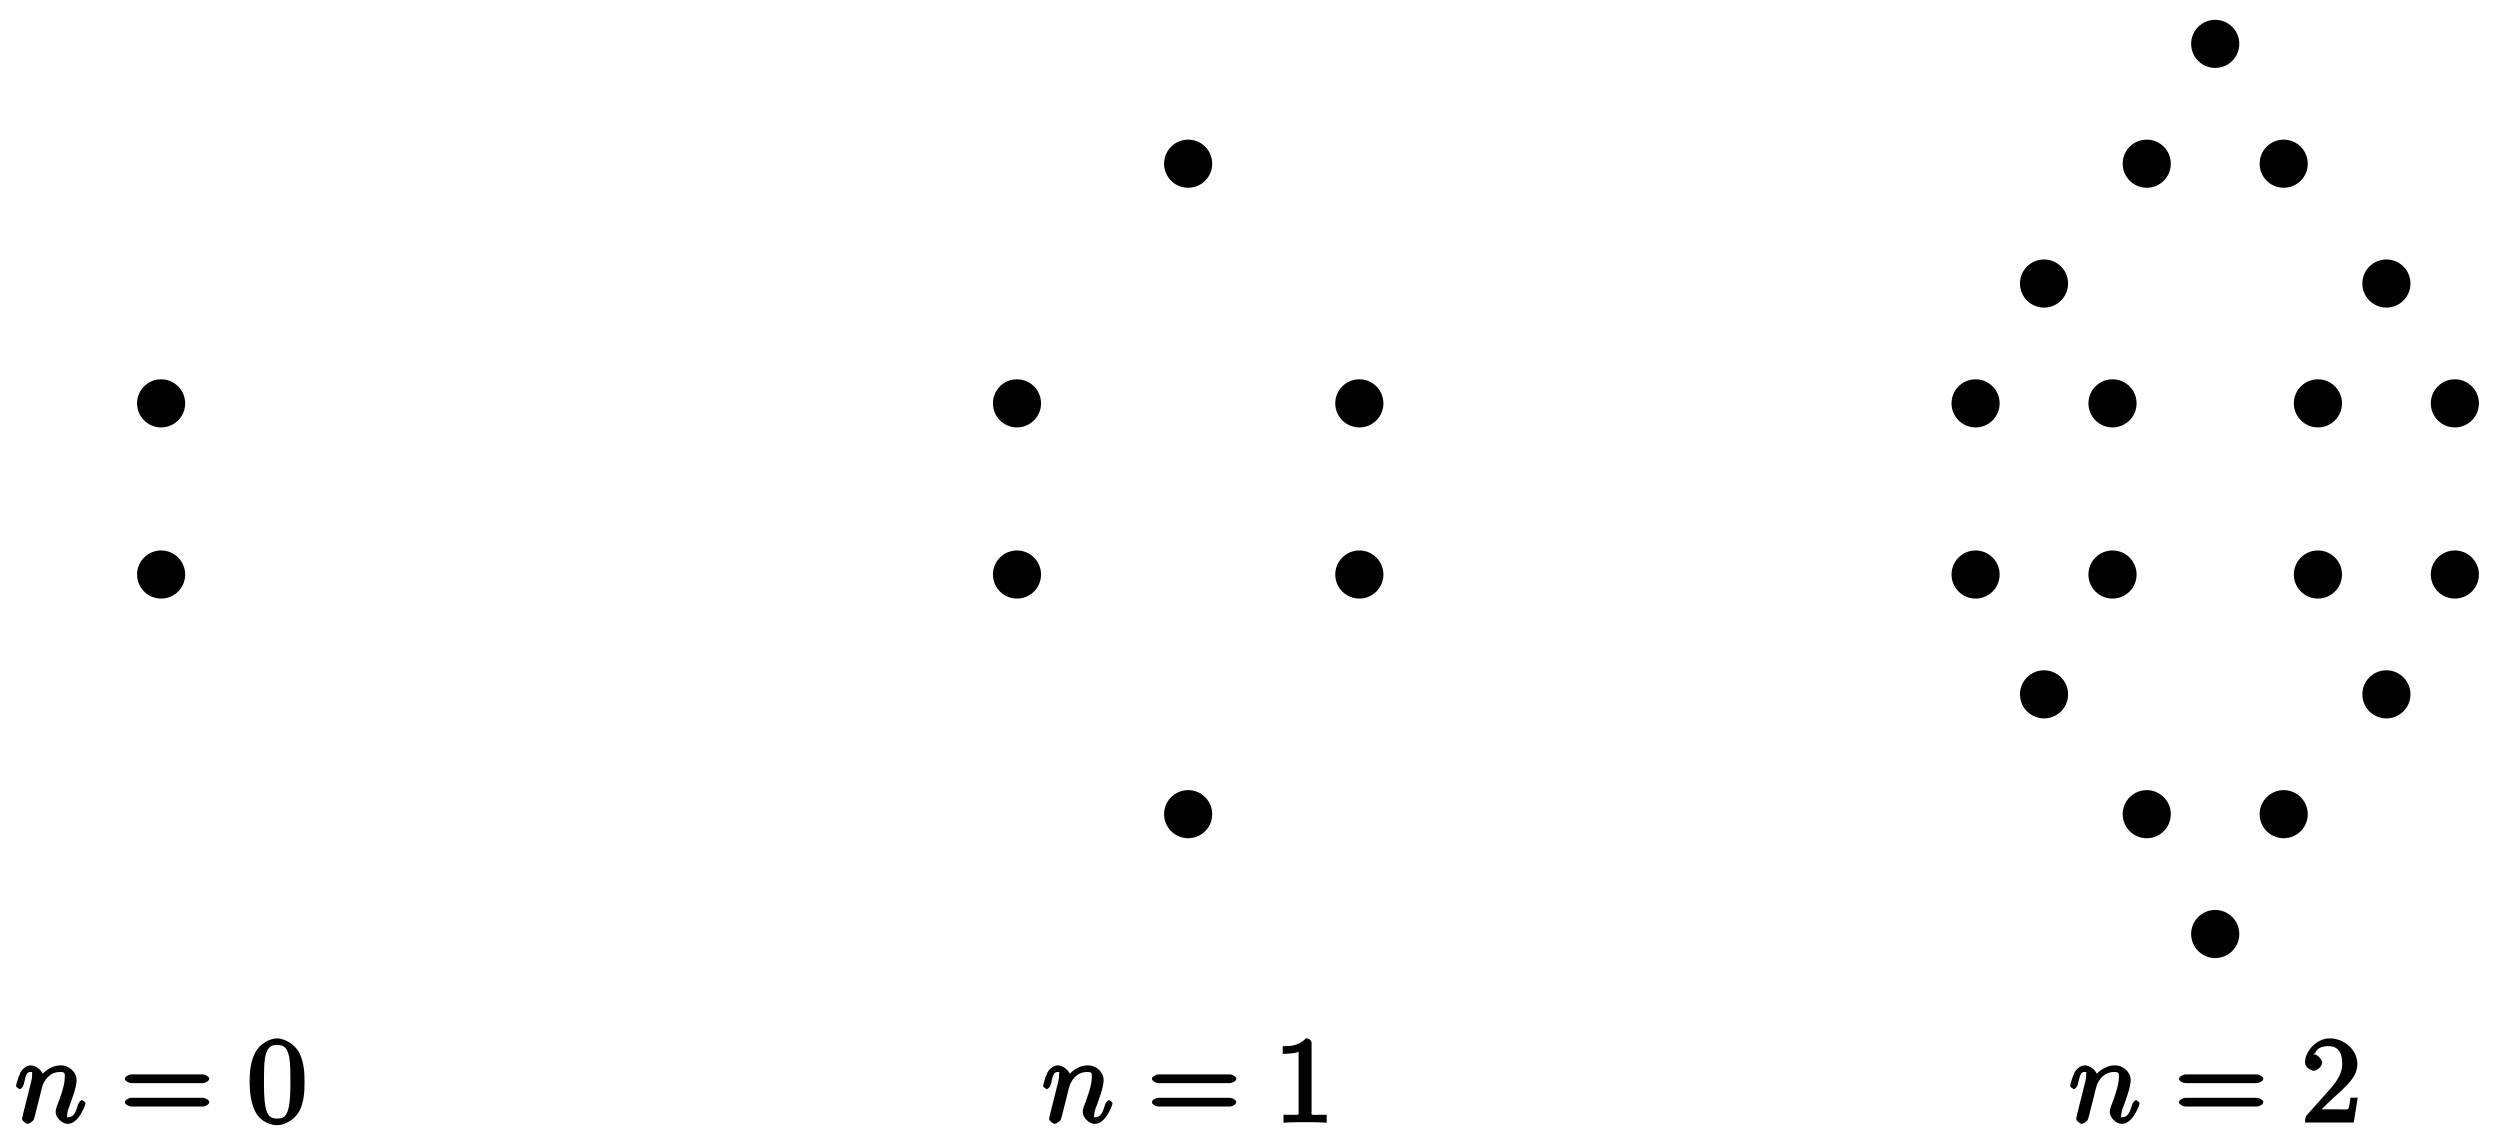 <?xml version="1.0" encoding="UTF-8"?>
<svg xmlns="http://www.w3.org/2000/svg" xmlns:xlink="http://www.w3.org/1999/xlink" width="207pt" height="95pt" viewBox="0 0 207 95" version="1.1">
<defs>
<g>
<symbol overflow="visible" id="glyph0-0">
<path style="stroke:none;" d=""/>
</symbol>
<symbol overflow="visible" id="glyph0-1">
<path style="stroke:none;" d="M 0.703 -0.75 C 0.672 -0.594 0.609 -0.375 0.609 -0.312 C 0.609 -0.141 0.922 0.109 1.078 0.109 C 1.203 0.109 1.547 -0.125 1.594 -0.281 C 1.578 -0.234 1.75 -0.812 1.797 -1.062 L 2.031 -1.969 C 2.078 -2.188 2.141 -2.406 2.188 -2.625 C 2.234 -2.797 2.312 -3.094 2.328 -3.125 C 2.469 -3.438 2.828 -4.188 3.781 -4.188 C 4.234 -4.188 4.141 -3.984 4.141 -3.656 C 4.141 -3.031 3.656 -1.75 3.484 -1.328 C 3.406 -1.094 3.391 -0.984 3.391 -0.875 C 3.391 -0.406 3.922 0.109 4.391 0.109 C 5.328 0.109 5.859 -1.5 5.859 -1.578 C 5.859 -1.688 5.609 -1.859 5.578 -1.859 C 5.469 -1.859 5.297 -1.656 5.25 -1.5 C 5.047 -0.828 4.891 -0.438 4.406 -0.438 C 4.234 -0.438 4.344 -0.375 4.344 -0.594 C 4.344 -0.844 4.422 -1.094 4.516 -1.312 C 4.703 -1.828 5.125 -2.938 5.125 -3.5 C 5.125 -4.172 4.531 -4.734 3.812 -4.734 C 2.906 -4.734 2.297 -4.047 2.125 -3.812 L 2.422 -3.703 C 2.375 -4.25 1.797 -4.734 1.328 -4.734 C 0.875 -4.734 0.562 -4.297 0.484 -4.172 C 0.25 -3.656 0.109 -3.078 0.109 -3.031 C 0.109 -2.938 0.391 -2.766 0.406 -2.766 C 0.516 -2.766 0.688 -2.938 0.75 -3.156 C 0.922 -3.875 0.953 -4.188 1.312 -4.188 C 1.5 -4.188 1.438 -4.219 1.438 -3.891 C 1.438 -3.672 1.406 -3.562 1.281 -3.047 Z M 0.703 -0.75 "/>
</symbol>
<symbol overflow="visible" id="glyph1-0">
<path style="stroke:none;" d=""/>
</symbol>
<symbol overflow="visible" id="glyph1-1">
<path style="stroke:none;" d="M 6.844 -3.266 C 7 -3.266 7.359 -3.422 7.359 -3.625 C 7.359 -3.812 7 -3.984 6.859 -3.984 L 0.891 -3.984 C 0.75 -3.984 0.375 -3.812 0.375 -3.625 C 0.375 -3.422 0.75 -3.266 0.891 -3.266 Z M 6.859 -1.328 C 7 -1.328 7.359 -1.484 7.359 -1.688 C 7.359 -1.891 7 -2.047 6.844 -2.047 L 0.891 -2.047 C 0.75 -2.047 0.375 -1.891 0.375 -1.688 C 0.375 -1.484 0.75 -1.328 0.891 -1.328 Z M 6.859 -1.328 "/>
</symbol>
<symbol overflow="visible" id="glyph1-2">
<path style="stroke:none;" d="M 4.75 -3.344 C 4.75 -4.141 4.703 -4.938 4.359 -5.688 C 3.891 -6.641 2.906 -6.969 2.5 -6.969 C 1.891 -6.969 0.984 -6.547 0.578 -5.609 C 0.266 -4.922 0.203 -4.141 0.203 -3.344 C 0.203 -2.609 0.297 -1.594 0.703 -0.844 C 1.141 -0.031 2 0.219 2.484 0.219 C 3.016 0.219 3.953 -0.156 4.391 -1.094 C 4.703 -1.781 4.75 -2.562 4.75 -3.344 Z M 2.484 -0.328 C 2.094 -0.328 1.672 -0.406 1.5 -1.359 C 1.391 -1.969 1.391 -2.875 1.391 -3.469 C 1.391 -4.109 1.391 -4.766 1.469 -5.297 C 1.656 -6.484 2.234 -6.422 2.484 -6.422 C 2.812 -6.422 3.297 -6.406 3.484 -5.406 C 3.578 -4.859 3.578 -4.094 3.578 -3.469 C 3.578 -2.719 3.578 -2.047 3.469 -1.406 C 3.312 -0.453 2.938 -0.328 2.484 -0.328 Z M 2.484 -0.328 "/>
</symbol>
<symbol overflow="visible" id="glyph1-3">
<path style="stroke:none;" d="M 3.094 -6.547 C 3.094 -6.781 2.938 -6.969 2.625 -6.969 C 1.953 -6.281 1.203 -6.328 0.703 -6.328 L 0.703 -5.688 C 1.094 -5.688 1.797 -5.734 2.016 -5.859 L 2.016 -0.953 C 2.016 -0.594 2.156 -0.641 1.266 -0.641 L 0.766 -0.641 L 0.766 0.016 C 1.297 -0.031 2.156 -0.031 2.562 -0.031 C 2.953 -0.031 3.828 -0.031 4.344 0.016 L 4.344 -0.641 L 3.859 -0.641 C 2.953 -0.641 3.094 -0.578 3.094 -0.953 Z M 3.094 -6.547 "/>
</symbol>
<symbol overflow="visible" id="glyph1-4">
<path style="stroke:none;" d="M 1.391 -0.812 L 2.438 -1.844 C 4 -3.219 4.641 -3.875 4.641 -4.859 C 4.641 -6 3.578 -6.969 2.359 -6.969 C 1.234 -6.969 0.312 -5.875 0.312 -5 C 0.312 -4.438 1 -4.281 1.031 -4.281 C 1.203 -4.281 1.719 -4.562 1.719 -4.969 C 1.719 -5.219 1.359 -5.656 1.016 -5.656 C 0.938 -5.656 0.922 -5.656 1.141 -5.734 C 1.281 -6.125 1.656 -6.328 2.234 -6.328 C 3.141 -6.328 3.391 -5.688 3.391 -4.859 C 3.391 -4.062 2.938 -3.406 2.391 -2.781 L 0.484 -0.641 C 0.375 -0.531 0.312 -0.406 0.312 0 L 4.344 0 L 4.672 -2.062 L 4.078 -2.062 C 4 -1.594 3.984 -1.281 3.875 -1.125 C 3.812 -1.047 3.281 -1.094 3.062 -1.094 L 1.266 -1.094 Z M 1.391 -0.812 "/>
</symbol>
</g>
</defs>
<g id="surface1">
<path style=" stroke:none;fill-rule:nonzero;fill:rgb(0%,0%,0%);fill-opacity:1;" d="M 15.332 33.398 C 15.332 32.297 14.441 31.406 13.34 31.406 C 12.238 31.406 11.348 32.297 11.348 33.398 C 11.348 34.5 12.238 35.391 13.34 35.391 C 14.441 35.391 15.332 34.5 15.332 33.398 Z M 15.332 33.398 "/>
<path style=" stroke:none;fill-rule:nonzero;fill:rgb(0%,0%,0%);fill-opacity:1;" d="M 15.332 47.57 C 15.332 46.473 14.441 45.578 13.34 45.578 C 12.238 45.578 11.348 46.473 11.348 47.57 C 11.348 48.672 12.238 49.562 13.34 49.562 C 14.441 49.562 15.332 48.672 15.332 47.57 Z M 15.332 47.57 "/>
<g style="fill:rgb(0%,0%,0%);fill-opacity:1;">
  <use xlink:href="#glyph0-1" x="1.217" y="92.947"/>
</g>
<g style="fill:rgb(0%,0%,0%);fill-opacity:1;">
  <use xlink:href="#glyph1-1" x="9.965" y="92.947"/>
</g>
<g style="fill:rgb(0%,0%,0%);fill-opacity:1;">
  <use xlink:href="#glyph1-2" x="20.466" y="92.947"/>
</g>
<path style=" stroke:none;fill-rule:nonzero;fill:rgb(0%,0%,0%);fill-opacity:1;" d="M 86.199 33.398 C 86.199 32.297 85.305 31.406 84.207 31.406 C 83.105 31.406 82.215 32.297 82.215 33.398 C 82.215 34.5 83.105 35.391 84.207 35.391 C 85.305 35.391 86.199 34.5 86.199 33.398 Z M 86.199 33.398 "/>
<path style=" stroke:none;fill-rule:nonzero;fill:rgb(0%,0%,0%);fill-opacity:1;" d="M 114.547 33.398 C 114.547 32.297 113.652 31.406 112.555 31.406 C 111.453 31.406 110.559 32.297 110.559 33.398 C 110.559 34.5 111.453 35.391 112.555 35.391 C 113.652 35.391 114.547 34.5 114.547 33.398 Z M 114.547 33.398 "/>
<path style=" stroke:none;fill-rule:nonzero;fill:rgb(0%,0%,0%);fill-opacity:1;" d="M 100.371 13.555 C 100.371 12.453 99.48 11.562 98.379 11.562 C 97.277 11.562 96.387 12.453 96.387 13.555 C 96.387 14.656 97.277 15.547 98.379 15.547 C 99.48 15.547 100.371 14.656 100.371 13.555 Z M 100.371 13.555 "/>
<path style=" stroke:none;fill-rule:nonzero;fill:rgb(0%,0%,0%);fill-opacity:1;" d="M 86.199 47.57 C 86.199 46.473 85.305 45.578 84.207 45.578 C 83.105 45.578 82.215 46.473 82.215 47.57 C 82.215 48.672 83.105 49.562 84.207 49.562 C 85.305 49.562 86.199 48.672 86.199 47.57 Z M 86.199 47.57 "/>
<path style=" stroke:none;fill-rule:nonzero;fill:rgb(0%,0%,0%);fill-opacity:1;" d="M 114.547 47.57 C 114.547 46.473 113.652 45.578 112.555 45.578 C 111.453 45.578 110.559 46.473 110.559 47.57 C 110.559 48.672 111.453 49.562 112.555 49.562 C 113.652 49.562 114.547 48.672 114.547 47.57 Z M 114.547 47.57 "/>
<path style=" stroke:none;fill-rule:nonzero;fill:rgb(0%,0%,0%);fill-opacity:1;" d="M 100.371 67.414 C 100.371 66.316 99.48 65.422 98.379 65.422 C 97.277 65.422 96.387 66.316 96.387 67.414 C 96.387 68.516 97.277 69.406 98.379 69.406 C 99.48 69.406 100.371 68.516 100.371 67.414 Z M 100.371 67.414 "/>
<g style="fill:rgb(0%,0%,0%);fill-opacity:1;">
  <use xlink:href="#glyph0-1" x="86.257" y="92.947"/>
</g>
<g style="fill:rgb(0%,0%,0%);fill-opacity:1;">
  <use xlink:href="#glyph1-1" x="95.005" y="92.947"/>
</g>
<g style="fill:rgb(0%,0%,0%);fill-opacity:1;">
  <use xlink:href="#glyph1-3" x="105.506" y="92.947"/>
</g>
<path style=" stroke:none;fill-rule:nonzero;fill:rgb(0%,0%,0%);fill-opacity:1;" d="M 165.57 33.398 C 165.57 32.297 164.676 31.406 163.578 31.406 C 162.477 31.406 161.586 32.297 161.586 33.398 C 161.586 34.5 162.477 35.391 163.578 35.391 C 164.676 35.391 165.57 34.5 165.57 33.398 Z M 165.57 33.398 "/>
<path style=" stroke:none;fill-rule:nonzero;fill:rgb(0%,0%,0%);fill-opacity:1;" d="M 176.91 33.398 C 176.91 32.297 176.016 31.406 174.914 31.406 C 173.816 31.406 172.922 32.297 172.922 33.398 C 172.922 34.5 173.816 35.391 174.914 35.391 C 176.016 35.391 176.91 34.5 176.91 33.398 Z M 176.91 33.398 "/>
<path style=" stroke:none;fill-rule:nonzero;fill:rgb(0%,0%,0%);fill-opacity:1;" d="M 171.238 23.477 C 171.238 22.375 170.348 21.484 169.246 21.484 C 168.145 21.484 167.254 22.375 167.254 23.477 C 167.254 24.574 168.145 25.469 169.246 25.469 C 170.348 25.469 171.238 24.574 171.238 23.477 Z M 171.238 23.477 "/>
<path style=" stroke:none;fill-rule:nonzero;fill:rgb(0%,0%,0%);fill-opacity:1;" d="M 193.918 33.398 C 193.918 32.297 193.023 31.406 191.926 31.406 C 190.824 31.406 189.93 32.297 189.93 33.398 C 189.93 34.5 190.824 35.391 191.926 35.391 C 193.023 35.391 193.918 34.5 193.918 33.398 Z M 193.918 33.398 "/>
<path style=" stroke:none;fill-rule:nonzero;fill:rgb(0%,0%,0%);fill-opacity:1;" d="M 205.254 33.398 C 205.254 32.297 204.363 31.406 203.262 31.406 C 202.16 31.406 201.27 32.297 201.27 33.398 C 201.27 34.5 202.16 35.391 203.262 35.391 C 204.363 35.391 205.254 34.5 205.254 33.398 Z M 205.254 33.398 "/>
<path style=" stroke:none;fill-rule:nonzero;fill:rgb(0%,0%,0%);fill-opacity:1;" d="M 199.586 23.477 C 199.586 22.375 198.695 21.484 197.594 21.484 C 196.492 21.484 195.602 22.375 195.602 23.477 C 195.602 24.574 196.492 25.469 197.594 25.469 C 198.695 25.469 199.586 24.574 199.586 23.477 Z M 199.586 23.477 "/>
<path style=" stroke:none;fill-rule:nonzero;fill:rgb(0%,0%,0%);fill-opacity:1;" d="M 179.742 13.555 C 179.742 12.453 178.852 11.562 177.75 11.562 C 176.648 11.562 175.758 12.453 175.758 13.555 C 175.758 14.656 176.648 15.547 177.75 15.547 C 178.852 15.547 179.742 14.656 179.742 13.555 Z M 179.742 13.555 "/>
<path style=" stroke:none;fill-rule:nonzero;fill:rgb(0%,0%,0%);fill-opacity:1;" d="M 191.082 13.555 C 191.082 12.453 190.191 11.562 189.09 11.562 C 187.988 11.562 187.098 12.453 187.098 13.555 C 187.098 14.656 187.988 15.547 189.09 15.547 C 190.191 15.547 191.082 14.656 191.082 13.555 Z M 191.082 13.555 "/>
<path style=" stroke:none;fill-rule:nonzero;fill:rgb(0%,0%,0%);fill-opacity:1;" d="M 185.414 3.633 C 185.414 2.531 184.52 1.641 183.418 1.641 C 182.32 1.641 181.426 2.531 181.426 3.633 C 181.426 4.73 182.32 5.625 183.418 5.625 C 184.52 5.625 185.414 4.73 185.414 3.633 Z M 185.414 3.633 "/>
<path style=" stroke:none;fill-rule:nonzero;fill:rgb(0%,0%,0%);fill-opacity:1;" d="M 165.57 47.57 C 165.57 46.473 164.676 45.578 163.578 45.578 C 162.477 45.578 161.586 46.473 161.586 47.57 C 161.586 48.672 162.477 49.562 163.578 49.562 C 164.676 49.562 165.57 48.672 165.57 47.57 Z M 165.57 47.57 "/>
<path style=" stroke:none;fill-rule:nonzero;fill:rgb(0%,0%,0%);fill-opacity:1;" d="M 176.91 47.57 C 176.91 46.473 176.016 45.578 174.914 45.578 C 173.816 45.578 172.922 46.473 172.922 47.57 C 172.922 48.672 173.816 49.562 174.914 49.562 C 176.016 49.562 176.91 48.672 176.91 47.57 Z M 176.91 47.57 "/>
<path style=" stroke:none;fill-rule:nonzero;fill:rgb(0%,0%,0%);fill-opacity:1;" d="M 171.238 57.492 C 171.238 56.395 170.348 55.5 169.246 55.5 C 168.145 55.5 167.254 56.395 167.254 57.492 C 167.254 58.594 168.145 59.484 169.246 59.484 C 170.348 59.484 171.238 58.594 171.238 57.492 Z M 171.238 57.492 "/>
<path style=" stroke:none;fill-rule:nonzero;fill:rgb(0%,0%,0%);fill-opacity:1;" d="M 193.918 47.57 C 193.918 46.473 193.023 45.578 191.926 45.578 C 190.824 45.578 189.93 46.473 189.93 47.57 C 189.93 48.672 190.824 49.562 191.926 49.562 C 193.023 49.562 193.918 48.672 193.918 47.57 Z M 193.918 47.57 "/>
<path style=" stroke:none;fill-rule:nonzero;fill:rgb(0%,0%,0%);fill-opacity:1;" d="M 205.254 47.57 C 205.254 46.473 204.363 45.578 203.262 45.578 C 202.16 45.578 201.27 46.473 201.27 47.57 C 201.27 48.672 202.16 49.562 203.262 49.562 C 204.363 49.562 205.254 48.672 205.254 47.57 Z M 205.254 47.57 "/>
<path style=" stroke:none;fill-rule:nonzero;fill:rgb(0%,0%,0%);fill-opacity:1;" d="M 199.586 57.492 C 199.586 56.395 198.695 55.5 197.594 55.5 C 196.492 55.5 195.602 56.395 195.602 57.492 C 195.602 58.594 196.492 59.484 197.594 59.484 C 198.695 59.484 199.586 58.594 199.586 57.492 Z M 199.586 57.492 "/>
<path style=" stroke:none;fill-rule:nonzero;fill:rgb(0%,0%,0%);fill-opacity:1;" d="M 179.742 67.414 C 179.742 66.316 178.852 65.422 177.75 65.422 C 176.648 65.422 175.758 66.316 175.758 67.414 C 175.758 68.516 176.648 69.406 177.75 69.406 C 178.852 69.406 179.742 68.516 179.742 67.414 Z M 179.742 67.414 "/>
<path style=" stroke:none;fill-rule:nonzero;fill:rgb(0%,0%,0%);fill-opacity:1;" d="M 191.082 67.414 C 191.082 66.316 190.191 65.422 189.09 65.422 C 187.988 65.422 187.098 66.316 187.098 67.414 C 187.098 68.516 187.988 69.406 189.09 69.406 C 190.191 69.406 191.082 68.516 191.082 67.414 Z M 191.082 67.414 "/>
<path style=" stroke:none;fill-rule:nonzero;fill:rgb(0%,0%,0%);fill-opacity:1;" d="M 185.414 77.336 C 185.414 76.238 184.52 75.344 183.418 75.344 C 182.32 75.344 181.426 76.238 181.426 77.336 C 181.426 78.438 182.32 79.328 183.418 79.328 C 184.52 79.328 185.414 78.438 185.414 77.336 Z M 185.414 77.336 "/>
<g style="fill:rgb(0%,0%,0%);fill-opacity:1;">
  <use xlink:href="#glyph0-1" x="171.297" y="92.947"/>
</g>
<g style="fill:rgb(0%,0%,0%);fill-opacity:1;">
  <use xlink:href="#glyph1-1" x="180.045" y="92.947"/>
</g>
<g style="fill:rgb(0%,0%,0%);fill-opacity:1;">
  <use xlink:href="#glyph1-4" x="190.546" y="92.947"/>
</g>
</g>
</svg>

